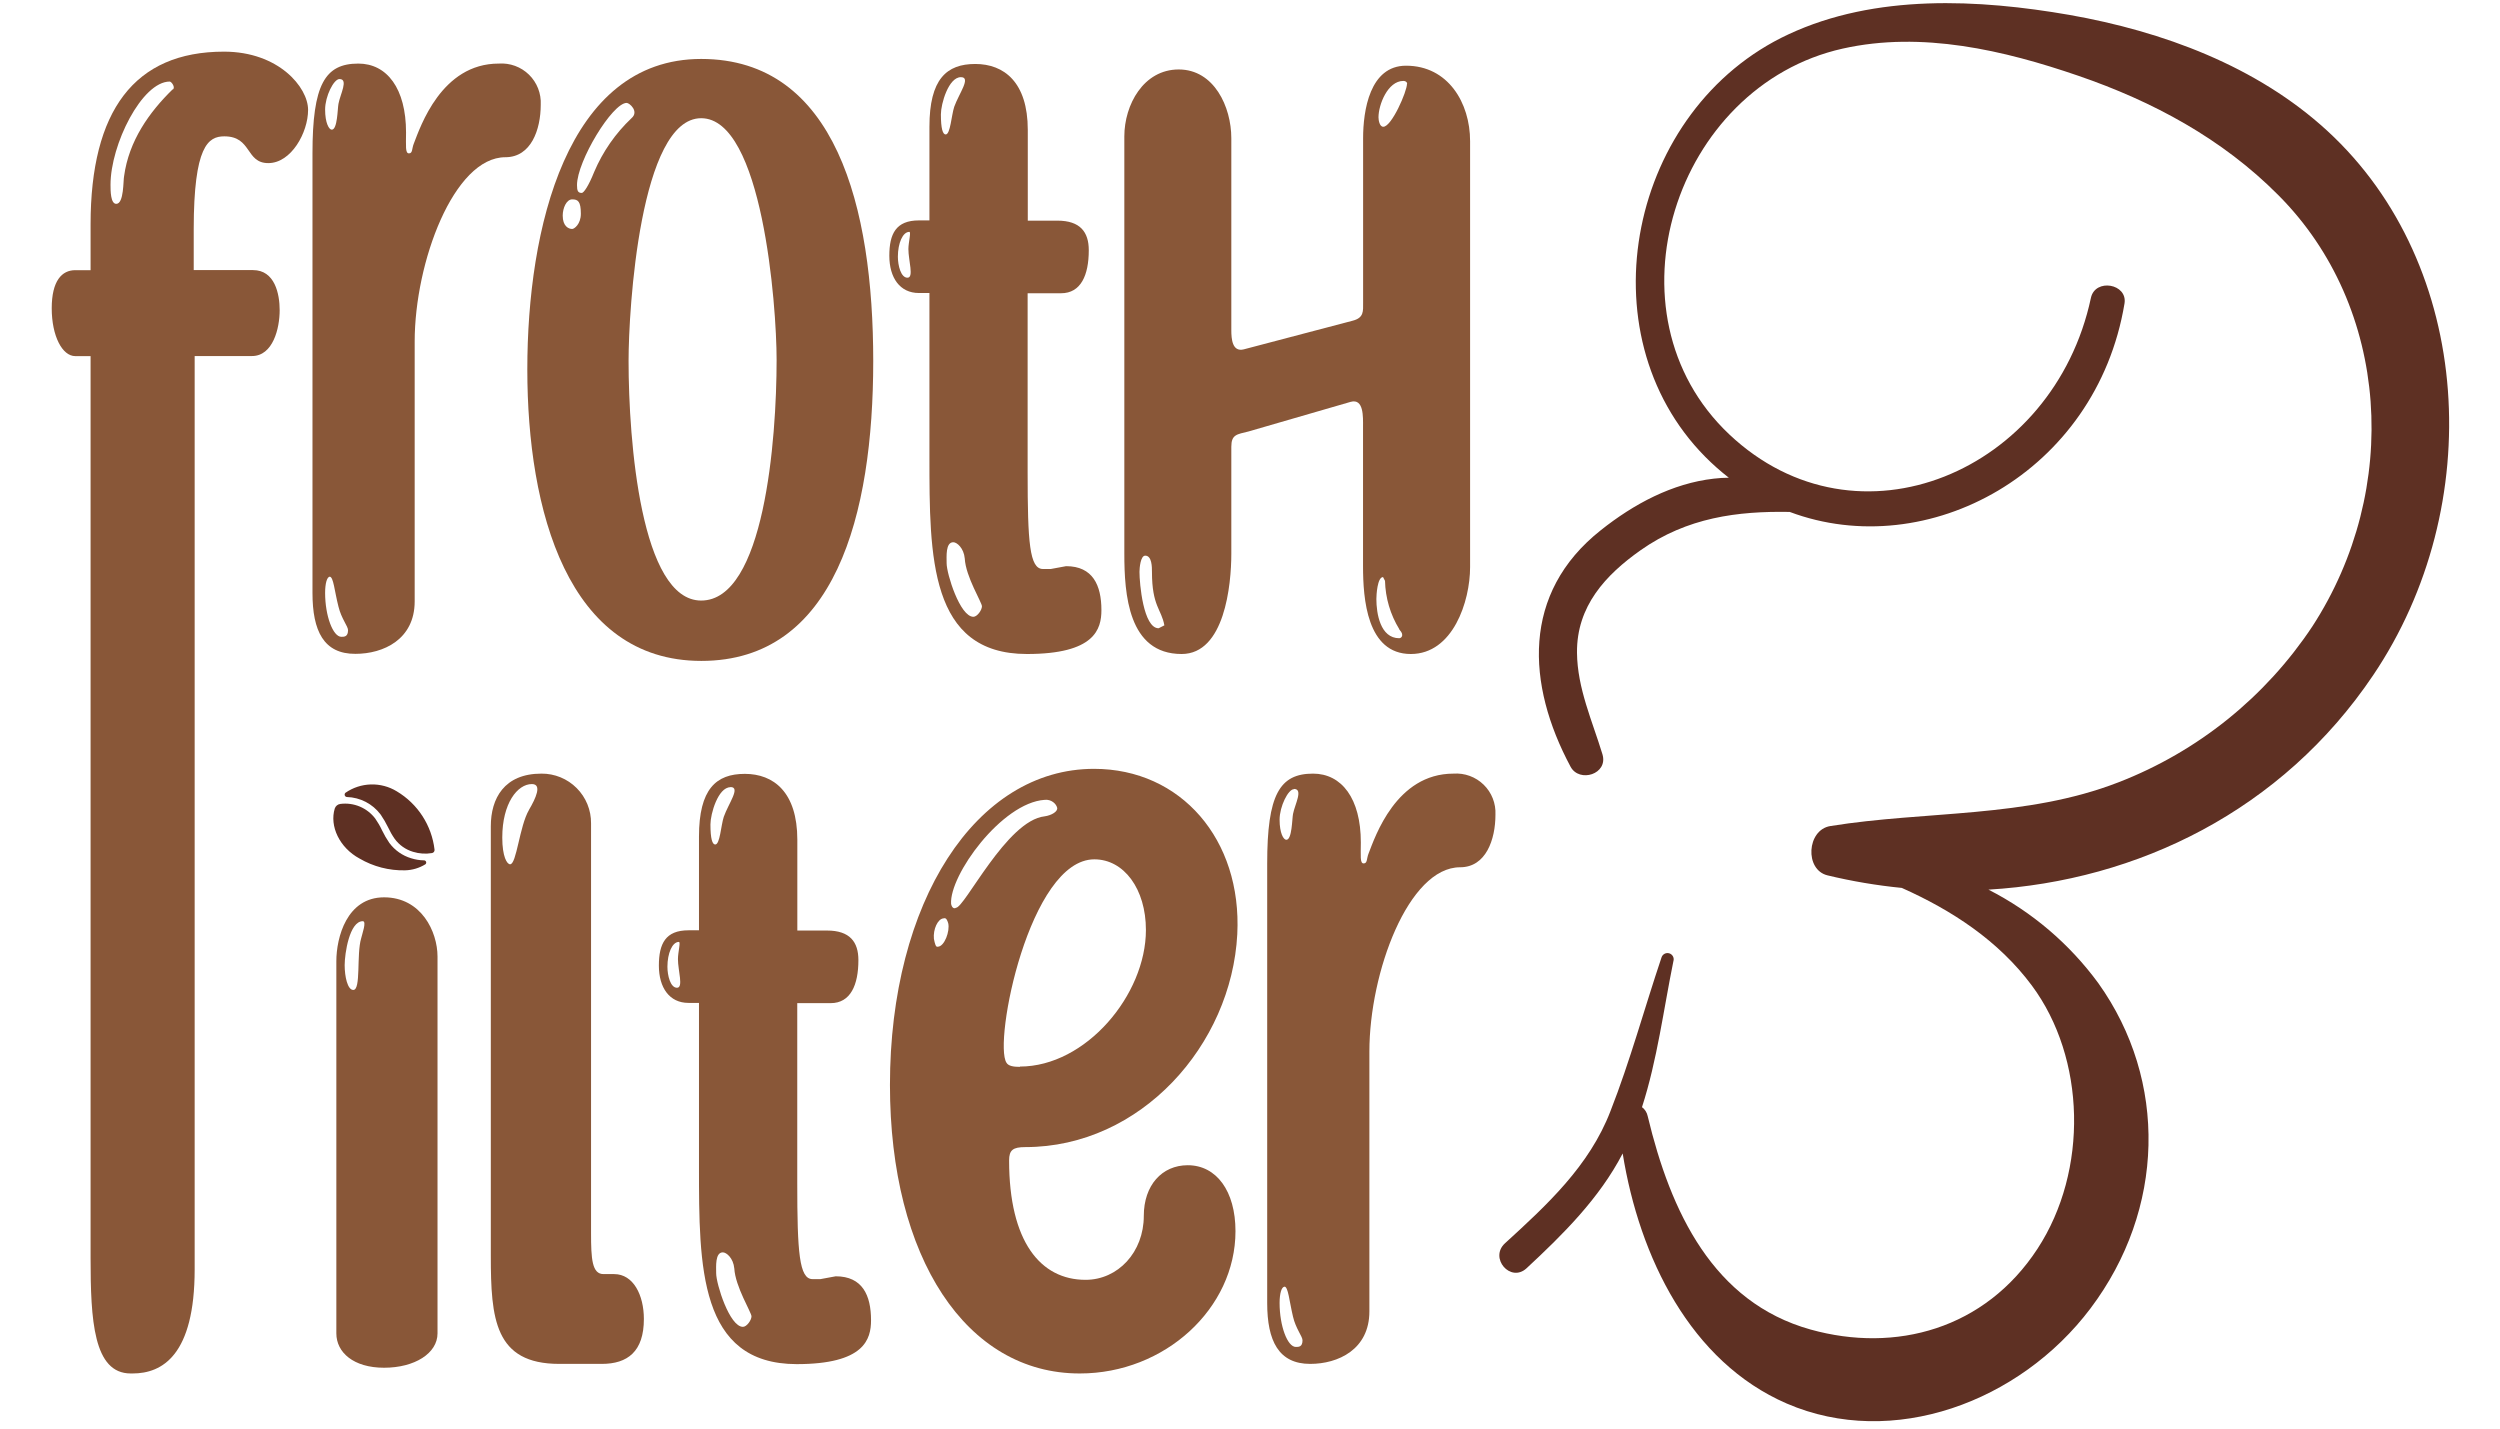 <svg width="350" height="200" viewBox="0 0 306 182" fill="none" xmlns="http://www.w3.org/2000/svg">
<path d="M33.56 75.54V19.54C33.56 10.78 35.14 8.1 39.4 8.1C43.05 8.1 45.48 11.27 45.48 16.87C45.48 18.57 45.36 19.54 45.85 19.54C46.34 19.54 46.21 18.93 46.46 18.32C47.31 16.13 49.99 8.1 57.29 8.1C57.996 8.05 58.705 8.15 59.37 8.394C60.034 8.638 60.639 9.02 61.145 9.515C61.651 10.011 62.046 10.608 62.303 11.267C62.561 11.926 62.676 12.633 62.64 13.34C62.64 16.5 61.42 20.03 58.14 20.03C51.57 20.03 46.58 33.41 46.58 43.51V76.61C46.58 81.48 42.58 83.3 39.03 83.3C35 83.32 33.56 80.4 33.56 75.54ZM37 10.07C36.27 10.07 35.17 12.26 35.17 13.96C35.17 15.66 35.66 16.52 36.02 16.52C36.75 16.52 36.75 13.84 36.87 13.23C37.09 12 38.18 10.07 37 10.07ZM35.78 73.47C35.41 73.47 35.17 74.32 35.17 75.54C35.17 78.46 36.17 81.13 37.24 81.13C37.6 81.13 38.09 81.13 38.09 80.28C38.09 79.79 37.24 78.82 36.87 77.28C36.36 75.29 36.24 73.47 35.75 73.47H35.78Z" fill="#895738"/>
<path d="M60.93 47.06C60.93 29.17 65.93 7.51 83.08 7.51C100.23 7.51 105 26.38 105 46C105 65.62 100.14 84.2 83.1 84.2C66.06 84.2 60.93 65 60.93 47.06ZM66.65 25.4C65.92 25.4 65.44 26.5 65.44 27.47C65.44 28.81 66.17 29.17 66.65 29.17C66.9 29.17 67.75 28.57 67.75 27.23C67.75 25.65 67.38 25.4 66.65 25.4ZM74.2 15.06C75.2 14.21 73.95 13.11 73.59 13.11C71.76 13.11 67.26 20.54 67.26 23.58C67.26 24.31 67.38 24.58 67.87 24.58C68.11 24.58 68.72 23.73 69.45 21.9C70.545 19.317 72.162 16.989 74.2 15.06ZM92.69 45.84C92.69 38.84 90.87 15.06 83.08 15.06C75.29 15.06 73.83 39.4 73.83 45.97C73.83 56.19 75.41 76.51 83.08 76.51C91.11 76.51 92.69 56.07 92.69 45.84Z" fill="#895738"/>
<path d="M112.16 58.26V37.33H110.82C108.39 37.33 107.05 35.38 107.05 32.58C107.05 29.78 107.9 28.08 110.82 28.08H112.16V16.15C112.16 10.07 114.35 8.15 118 8.15C121.65 8.15 124.69 10.46 124.69 16.55V28.11H128.46C131.38 28.11 132.46 29.57 132.46 31.88C132.46 35.05 131.46 37.36 128.93 37.36H124.67V60.2C124.67 69.08 124.91 72.49 126.62 72.49H127.62L129.57 72.13C132.97 72.13 134.07 74.56 134.07 77.73C134.07 80.16 133.22 83.32 124.58 83.32C112.16 83.32 112.16 70.91 112.16 58.26ZM109.6 29.54C108.75 29.54 108.14 31 108.14 32.7C108.14 33.8 108.51 35.38 109.36 35.38C110.21 35.38 109.48 33.19 109.48 31.73C109.48 30.88 109.85 29.54 109.6 29.54ZM116.17 9.83C114.59 9.83 113.62 13.23 113.62 14.57C113.62 16.4 113.86 17.13 114.23 17.13C114.83 17.13 114.96 14.69 115.32 13.6C115.93 11.9 117.51 9.83 116.17 9.83ZM116.66 71.15C116.54 69.82 115.66 69.08 115.2 69.08C114.2 69.08 114.35 70.91 114.35 71.76C114.35 73.1 116.05 78.58 117.76 78.58C118.24 78.58 118.85 77.73 118.85 77.24C118.85 76.75 116.78 73.47 116.66 71.15Z" fill="#895738"/>
<path d="M167.4 72.13V54.36C167.4 53.15 167.52 50.71 165.81 51.2L152.81 54.97C151.34 55.34 150.62 55.34 150.62 56.92V70.55C150.62 74.55 149.76 83.32 144.29 83.32C137.47 83.32 136.99 75.66 136.99 70.55V17.37C136.99 13.37 139.42 8.85 143.92 8.85C148.42 8.85 150.62 13.6 150.62 17.61V42.07C150.62 43.17 150.74 44.87 152.2 44.51L166.07 40.86C167.53 40.49 167.41 39.64 167.41 38.54V17.61C167.41 14.08 168.26 8.37 172.88 8.37C178.24 8.37 181.04 13.11 181.04 17.98V72.25C181.04 76.63 178.85 83.32 173.49 83.32C167.88 83.32 167.4 76.26 167.4 72.13ZM140.51 72.86C140.51 72.25 140.51 70.79 139.65 70.79C139.05 70.79 138.92 72.37 138.92 72.86C138.92 74.32 139.41 80.04 141.36 80.04L142.09 79.67C141.72 77.6 140.51 77.24 140.51 72.86ZM172.02 80.16C170.881 78.303 170.253 76.178 170.2 74L169.95 73.52C169.22 73.52 169.1 75.83 169.1 76.31C169.1 78.14 169.59 81.31 172.02 81.31C172.116 81.303 172.206 81.262 172.274 81.194C172.342 81.126 172.383 81.036 172.39 80.94C172.39 80.52 172.14 80.4 172 80.16H172.02ZM173.02 10.68C173.02 10.43 172.78 10.31 172.54 10.31C170.54 10.31 169.37 13.36 169.37 14.94C169.37 15.3 169.5 16.15 169.98 16.15C171.05 16.15 173 11.65 173 10.68H173.02Z" fill="#895738"/>
<path d="M22.33 17.37C25.86 17.37 25.01 20.78 27.93 20.78C30.85 20.78 33 16.89 33 14C33 11.11 29.23 6.58 22.29 6.58C10.86 6.58 5.29 14.12 5.29 28.58V34.42H3.34C1.64 34.42 0.34 35.76 0.34 39.28C0.34 42.8 1.68 45.37 3.34 45.37H5.29V160.25C5.29 168.16 5.65 174.98 10.4 174.98H10.64C14.42 174.98 18.55 172.66 18.55 161.71V45.36H25.85C28.53 45.36 29.38 41.83 29.38 39.52C29.38 37.45 28.77 34.41 25.98 34.41H18.43V29.17C18.44 18.59 20.27 17.37 22.33 17.37ZM15.76 11.37C12.76 14.29 10.17 17.94 9.56 22.44C9.44 22.93 9.56 25.97 8.56 25.97C7.83 25.97 7.83 24.27 7.83 23.54C7.83 18.43 11.83 10.39 15.38 10.39C15.64 10.43 16.13 11.17 15.76 11.41V11.37Z" fill="#895738"/>
<path d="M42.68 114.32C37.93 114.32 36.6 119.43 36.6 122.47V169.87C36.6 172.3 38.79 174.25 42.68 174.25C46.57 174.25 49.49 172.42 49.49 169.87V121.87C49.49 118.7 47.43 114.32 42.68 114.32ZM39.76 119.55C39.15 121.62 39.76 126.12 38.76 126.12C38.03 126.12 37.66 124.42 37.66 122.96C37.66 121.5 38.27 117.36 39.97 117.36C40.49 117.36 39.88 119 39.76 119.55Z" fill="#895738"/>
<path d="M56.28 160V105.26C56.28 101.73 57.98 98.56 62.73 98.56C63.563 98.553 64.388 98.713 65.159 99.028C65.929 99.344 66.629 99.811 67.217 100.4C67.806 100.989 68.271 101.69 68.585 102.461C68.9 103.231 69.058 104.057 69.05 104.89V157.09C69.05 160.38 69.17 162.32 70.64 162.32H72C74.44 162.32 75.78 165 75.78 168.04C75.78 172.18 73.71 173.76 70.42 173.76H65C56.76 173.76 56.28 168 56.28 160ZM61.14 103.18C62 101.72 62.85 99.89 61.51 99.89C59.68 99.89 57.74 102.33 57.74 106.71C57.74 109.14 58.34 110.11 58.74 110.11C59.56 110.12 59.93 105.26 61.14 103.19V103.18Z" fill="#895738"/>
<path d="M82.8 148.7V127.77H81.46C79.03 127.77 77.69 125.82 77.69 123.02C77.69 120.22 78.54 118.52 81.46 118.52H82.8V106.59C82.8 100.51 84.99 98.59 88.64 98.59C92.29 98.59 95.33 100.9 95.33 106.99V118.55H99.11C102.03 118.55 103.11 120.01 103.11 122.32C103.11 125.48 102.11 127.8 99.58 127.8H95.32V150.67C95.32 159.56 95.57 162.96 97.27 162.96H98.27L100.22 162.6C103.63 162.6 104.72 165.03 104.72 168.2C104.72 170.63 103.87 173.79 95.23 173.79C82.8 173.76 82.8 161.35 82.8 148.7ZM80.24 120C79.39 120 78.78 121.46 78.78 123.16C78.78 124.26 79.15 125.84 80 125.84C80.85 125.84 80.12 123.65 80.12 122.19C80.12 121.32 80.49 120 80.24 120ZM86.81 100.29C85.23 100.29 84.26 103.69 84.26 105.03C84.26 106.86 84.5 107.59 84.87 107.59C85.48 107.59 85.6 105.15 85.96 104.06C86.57 102.34 88.15 100.27 86.81 100.27V100.29ZM87.3 161.61C87.18 160.28 86.3 159.55 85.84 159.55C84.84 159.55 84.99 161.37 84.99 162.22C84.99 163.56 86.69 169.04 88.4 169.04C88.88 169.04 89.49 168.19 89.49 167.7C89.49 167.21 87.42 163.91 87.3 161.59V161.61Z" fill="#895738"/>
<path d="M107.13 138.23C107.13 114.87 118.08 97.95 133.13 97.95C144.2 97.95 151.99 106.95 151.38 119.01C150.65 133.12 139.09 146.14 124.38 146.14C122.8 146.14 122.31 146.51 122.31 147.84C122.31 158.19 126.31 163.05 132.05 163.05C136.18 163.05 139.47 159.53 139.47 154.9C139.47 151.01 141.78 148.45 145.07 148.45C148.72 148.45 151.15 151.74 151.15 156.85C151.15 166.7 142.15 174.98 131.32 174.98C116.87 175 107.13 160.26 107.13 138.23ZM112.73 119.61C112.85 120.22 112.97 120.71 113.22 120.61C114.07 120.61 114.8 118.61 114.55 117.61C114.43 117.24 114.31 116.88 113.95 117C113.22 117.06 112.61 118.4 112.73 119.61ZM126.84 104C127.7 103.88 128.55 103.39 128.43 102.9C128.31 102.41 127.7 101.81 126.84 101.9C121.37 102.27 114.68 111.51 114.92 115.16C115.04 115.77 115.41 115.77 115.53 115.65C116.62 115.72 122 104.52 126.84 104ZM123.68 135.88C132.08 135.88 139.74 126.75 139.74 118.48C139.74 113.25 136.94 109.48 133.17 109.48C124.9 109.48 120.27 132.85 121.98 135.4C122.22 135.8 122.83 135.92 123.68 135.92V135.88Z" fill="#895738"/>
<path d="M155.19 166V110C155.19 101.24 156.77 98.56 161.03 98.56C164.68 98.56 167.12 101.73 167.12 107.32C167.12 109.03 166.99 110 167.48 110C167.97 110 167.85 109.39 168.09 108.78C168.94 106.59 171.62 98.56 178.92 98.56C179.625 98.51 180.333 98.609 180.997 98.853C181.661 99.096 182.265 99.478 182.771 99.972C183.277 100.466 183.672 101.062 183.93 101.72C184.188 102.378 184.304 103.084 184.27 103.79C184.27 106.96 183.06 110.49 179.77 110.49C173.2 110.49 168.21 123.87 168.21 133.97V167.07C168.21 171.94 164.21 173.76 160.67 173.76C156.65 173.76 155.19 170.84 155.19 166ZM158.6 100.54C157.87 100.54 156.77 102.73 156.77 104.43C156.77 106.13 157.26 106.99 157.63 106.99C158.36 106.99 158.36 104.31 158.48 103.7C158.72 102.46 159.82 100.51 158.6 100.51V100.54ZM157.38 163.94C157.02 163.94 156.77 164.79 156.77 166C156.77 168.93 157.77 171.6 158.84 171.6C159.21 171.6 159.69 171.6 159.69 170.75C159.69 170.26 158.84 169.29 158.48 167.75C158 165.73 157.87 163.91 157.38 163.91V163.94Z" fill="#895738"/>
<path d="M43.36 107.4C43.005 106.885 42.691 106.344 42.42 105.78C42.178 105.259 41.89 104.76 41.56 104.29C41.049 103.614 40.368 103.085 39.587 102.756C38.805 102.428 37.951 102.312 37.11 102.42C36.949 102.44 36.797 102.505 36.671 102.607C36.546 102.71 36.452 102.846 36.4 103C35.71 105.25 37 108 39.56 109.38C41.317 110.407 43.325 110.926 45.36 110.88C46.269 110.856 47.155 110.593 47.93 110.12C47.978 110.086 48.015 110.039 48.035 109.983C48.054 109.928 48.056 109.867 48.039 109.811C48.023 109.754 47.989 109.705 47.942 109.668C47.896 109.632 47.839 109.612 47.78 109.61C47.217 109.602 46.657 109.511 46.12 109.34C45.016 109.007 44.048 108.326 43.36 107.4Z" fill="#5E3023"/>
<path d="M37.76 101C37.715 101.04 37.682 101.093 37.667 101.151C37.651 101.21 37.653 101.272 37.672 101.329C37.691 101.387 37.727 101.437 37.775 101.475C37.822 101.512 37.88 101.535 37.94 101.54C38.778 101.563 39.601 101.776 40.346 102.162C41.09 102.548 41.738 103.098 42.24 103.77C42.593 104.282 42.907 104.821 43.18 105.38C43.422 105.904 43.71 106.406 44.04 106.88C44.617 107.666 45.435 108.241 46.37 108.52C47.153 108.763 47.982 108.818 48.79 108.68C48.89 108.663 48.98 108.607 49.039 108.525C49.099 108.443 49.124 108.341 49.11 108.24C48.931 106.714 48.403 105.251 47.567 103.962C46.731 102.674 45.61 101.595 44.29 100.81C43.3 100.207 42.156 99.905 40.997 99.938C39.838 99.972 38.714 100.341 37.76 101Z" fill="#5E3023"/>
<path d="M211 58.2C211.942 59.151 212.944 60.039 214 60.86C213.36 60.86 212.73 60.91 212.09 60.98C206.81 61.58 201.91 64.19 197.68 67.56C187.58 75.56 188.22 87.19 193.84 97.68C194.96 99.77 198.67 98.63 197.9 96.09C196.62 91.88 194.7 87.69 194.66 83.16C194.6 77.23 198.3 73.25 202.76 70.1C208.69 65.92 215.13 65.1 221.76 65.22C239.31 71.8 260.82 60.22 264.41 38.68C264.84 36.14 260.67 35.41 260.13 37.96C255.42 60.07 230.39 70.75 214.06 55.34C197.73 39.93 207.12 10.96 228.52 6.19C238.6 3.94 249.05 6.4 258.52 9.65C267.99 12.9 276.85 17.65 284.01 24.86C298.23 39.12 299.69 62.35 288.34 79.81C282.363 88.819 273.741 95.754 263.66 99.66C251.86 104.25 239.13 103.27 226.93 105.24C223.93 105.73 223.64 110.81 226.57 111.52C229.686 112.271 232.85 112.806 236.04 113.12C242.43 115.97 248.37 119.85 252.61 125.56C259.47 134.8 259.84 149.11 253.33 159.09C246.64 169.33 235.26 172.41 224.41 169.38C212 165.91 206.58 154.38 203.67 142.21C203.578 141.747 203.318 141.334 202.94 141.05C204.88 135.05 205.7 128.54 206.94 122.46C207.005 122.26 206.988 122.042 206.892 121.854C206.796 121.667 206.63 121.525 206.43 121.46C206.23 121.395 206.012 121.412 205.824 121.508C205.637 121.603 205.495 121.77 205.43 121.97C203.25 128.45 201.43 135.17 198.93 141.54C196.25 148.54 190.8 153.54 185.49 158.39C183.44 160.26 186.19 163.46 188.23 161.58C192.87 157.27 197.5 152.69 200.48 146.95C202.61 160.17 209.12 173.5 221.38 178.81C234.86 184.64 251.08 178.64 260.08 166.69C269.57 154.09 269.95 137.69 261.08 125.26C257.409 120.247 252.614 116.164 247.08 113.34C266.08 112.21 284.49 103.26 296.08 86.04C310.61 64.51 308.91 33.82 290.25 16.67C281.25 8.4 269.25 3.99 257.4 1.9C245.89 -0.1 232.69 -0.81 221.59 4.38C201.33 13.8 195.41 42.46 211 58.2Z" fill="#5E3023"/>
</svg>
